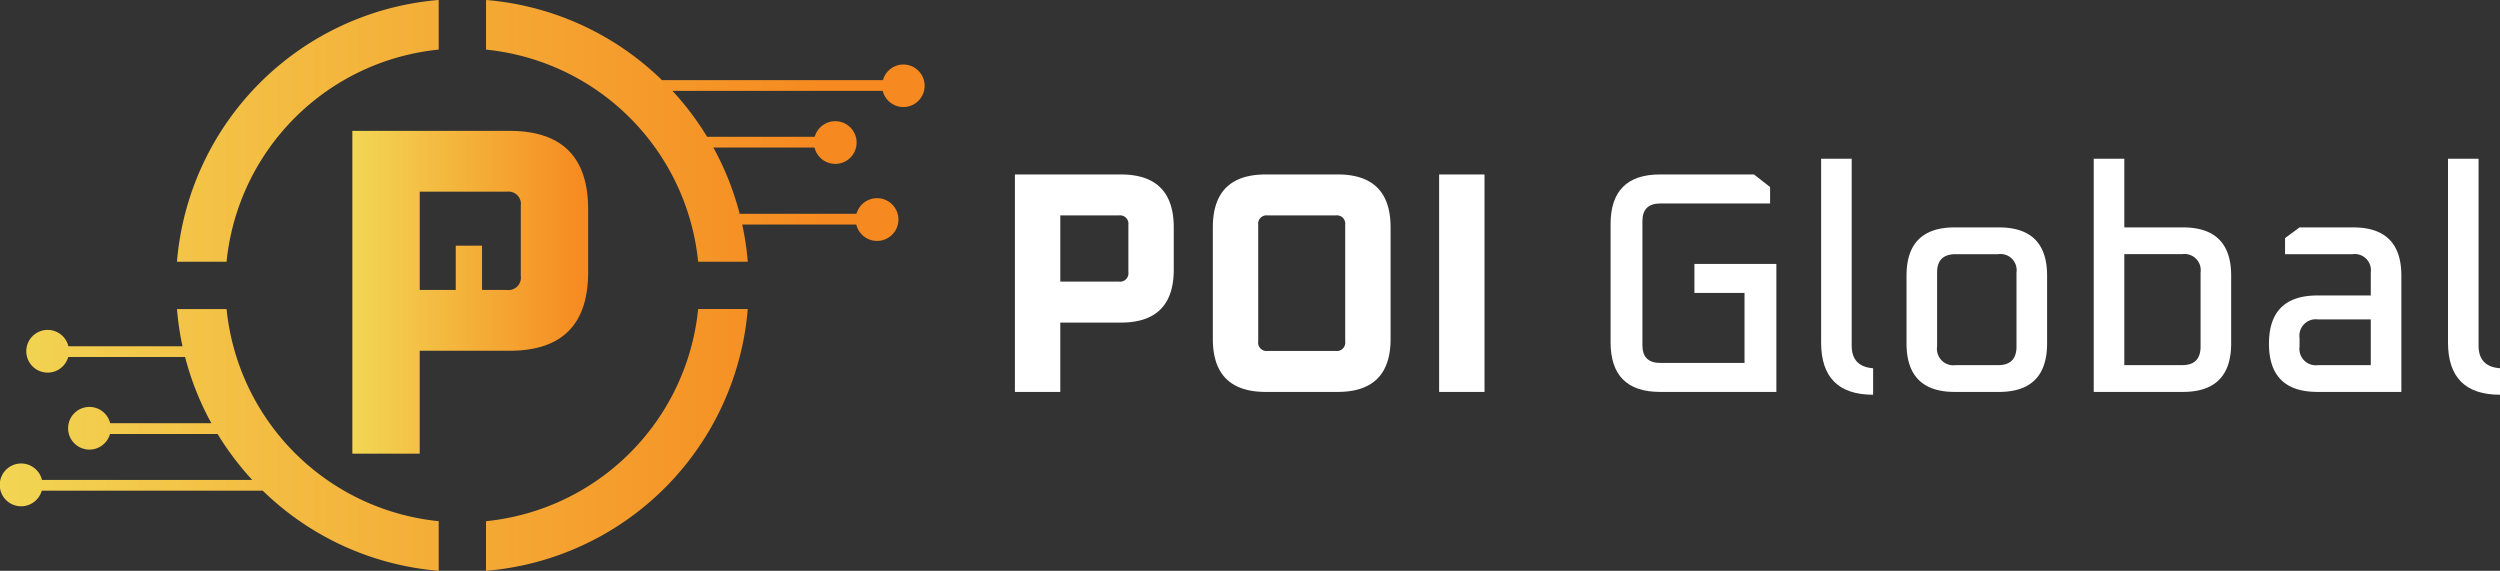 <svg xmlns="http://www.w3.org/2000/svg" xmlns:xlink="http://www.w3.org/1999/xlink" width="388" height="88.588" viewBox="0 0 388 88.588">
  <rect x="0" y="0" width="388" height="88.588" fill="#333333" stroke="none"/>
  <defs>
    <linearGradient id="linear-gradient" x1="-0.752" y1="0.5" x2="2.506" y2="0.5" gradientUnits="objectBoundingBox">
      <stop offset="0" stop-color="#f2d754"/>
      <stop offset="1" stop-color="#f6891f"/>
    </linearGradient>
    <linearGradient id="linear-gradient-2" x1="-1.932" y1="0.5" x2="1.325" y2="0.5" xlink:href="#linear-gradient"/>
    <linearGradient id="linear-gradient-3" x1="-1.153" y1="0.5" x2="0.791" y2="0.5" xlink:href="#linear-gradient"/>
    <linearGradient id="linear-gradient-4" x1="-0.045" y1="0.5" x2="1.898" y2="0.5" xlink:href="#linear-gradient"/>
    <linearGradient id="linear-gradient-5" x1="0" y1="0.5" x2="1" y2="0.5" xlink:href="#linear-gradient"/>
  </defs>
  <g id="poi-global" transform="translate(-31.175 -19.449)">
    <g id="Group_1" data-name="Group 1" transform="translate(188.689 44.077)">
      <path id="Path_1" data-name="Path 1" d="M353.191,108.548V74.8h16.435q8.218,0,8.218,8.218v6.555q0,8.218-8.218,8.218h-9.392v10.761Zm7.044-17.12h9.1a1.3,1.3,0,0,0,1.467-1.467V82.623a1.3,1.3,0,0,0-1.467-1.467h-9.1Z" transform="translate(-353.191 -72.351)" fill="#fff"/>
      <path id="Path_2" data-name="Path 2" d="M415.99,100.331V83.015q0-8.218,8.218-8.218H435.36q8.218,0,8.218,8.218v17.316q0,8.218-8.218,8.218H424.208Q415.99,108.548,415.99,100.331Zm7.044.391a1.3,1.3,0,0,0,1.467,1.467h10.566a1.3,1.3,0,0,0,1.467-1.467v-18.1a1.3,1.3,0,0,0-1.467-1.467H424.5a1.3,1.3,0,0,0-1.467,1.467Z" transform="translate(-385.272 -72.351)" fill="#fff"/>
      <path id="Path_3" data-name="Path 3" d="M487.789,108.548V74.8h7.043v33.751Z" transform="translate(-421.95 -72.351)" fill="#fff"/>
      <path id="Path_4" data-name="Path 4" d="M542.188,100.82V82.526q0-7.728,7.68-7.729h14.577l2.5,1.957V79.3H549.917q-2.788,0-2.788,2.739v19.273q0,2.74,2.788,2.739h13.06V93.189H555.2v-4.5h12.718v19.86h-18.05Q542.188,108.548,542.188,100.82Z" transform="translate(-449.74 -72.351)" fill="#fff"/>
      <path id="Path_5" data-name="Path 5" d="M608.988,98.314V69.8h4.744V98.8q0,3.278,3.327,3.522v4.109Q608.988,106.434,608.988,98.314Z" transform="translate(-483.865 -69.797)" fill="#fff"/>
      <path id="Path_6" data-name="Path 6" d="M636.087,109.6V99.08q0-7.483,7.484-7.484h6.848q7.484,0,7.484,7.484V109.6q0,7.534-7.484,7.533h-6.848Q636.087,117.13,636.087,109.6Zm4.745.489a2.55,2.55,0,0,0,2.885,2.886h6.6q2.836,0,2.838-2.886v-11.5a2.508,2.508,0,0,0-2.838-2.837h-6.6q-2.886,0-2.885,2.837Z" transform="translate(-497.708 -80.933)" fill="#fff"/>
      <path id="Path_7" data-name="Path 7" d="M695.486,105.994V69.8h4.745V80.46h9.1q7.484,0,7.485,7.484V98.461q0,7.534-7.485,7.533Zm4.745-4.158h9q2.836,0,2.837-2.886v-11.5a2.508,2.508,0,0,0-2.837-2.837h-9Z" transform="translate(-528.052 -69.797)" fill="#fff"/>
      <path id="Path_8" data-name="Path 8" d="M758.62,117.13q-7.534,0-7.533-7.484t7.533-7.484h8.266V98.591a2.508,2.508,0,0,0-2.837-2.837H753.581V93.259l2.251-1.663h8.316q7.484,0,7.484,7.484v18.05H758.62Zm-2.788-7.044a2.55,2.55,0,0,0,2.886,2.886h8.169v-7.093h-8.169a2.55,2.55,0,0,0-2.886,2.886Z" transform="translate(-556.456 -80.933)" fill="#fff"/>
      <path id="Path_9" data-name="Path 9" d="M807.887,98.314V69.8h4.744V98.8q0,3.278,3.327,3.522v4.109Q807.887,106.434,807.887,98.314Z" transform="translate(-585.472 -69.797)" fill="#fff"/>
    </g>
    <g id="Group_4" data-name="Group 4" transform="translate(31.175 19.449)">
      <g id="Group_2" data-name="Group 2" transform="translate(27.464)">
        <path id="Path_10" data-name="Path 10" d="M87.321,60.07h7.7a36.782,36.782,0,0,1,32.922-32.925v-7.7A44.451,44.451,0,0,0,87.321,60.07Z" transform="translate(-87.321 -19.449)" fill="url(#linear-gradient)"/>
        <path id="Path_11" data-name="Path 11" d="M185.385,150.43v7.7A44.45,44.45,0,0,0,226.007,117.5h-7.7A36.784,36.784,0,0,1,185.385,150.43Z" transform="translate(-137.417 -69.541)" fill="url(#linear-gradient-2)"/>
      </g>
      <g id="Group_3" data-name="Group 3" transform="translate(0 0)">
        <path id="Path_12" data-name="Path 12" d="M250.16,29.46a3.3,3.3,0,0,0-3.172,2.421h-34.3a44.3,44.3,0,0,0-27.3-12.432v7.7A36.784,36.784,0,0,1,218.307,60.07h7.7a44.484,44.484,0,0,0-.859-5.774h17.7a3.317,3.317,0,1,0,.032-1.669H224.749a44.171,44.171,0,0,0-4.081-10.277h15.7a3.313,3.313,0,1,0,.03-1.671H219.7a44.747,44.747,0,0,0-5.376-7.128h32.63a3.3,3.3,0,1,0,3.2-4.09Z" transform="translate(-109.954 -19.449)" fill="url(#linear-gradient-3)"/>
        <path id="Path_13" data-name="Path 13" d="M66.342,117.506h-7.7a44.883,44.883,0,0,0,.858,5.774H41.791a3.314,3.314,0,1,0-.03,1.669H59.9a44.144,44.144,0,0,0,4.081,10.277H48.273a3.311,3.311,0,1,0-.028,1.671h16.7a44.858,44.858,0,0,0,5.377,7.128H37.688a3.321,3.321,0,1,0-.033,1.669h34.3a44.278,44.278,0,0,0,27.306,12.433v-7.7A36.782,36.782,0,0,1,66.342,117.506Z" transform="translate(-31.175 -69.541)" fill="url(#linear-gradient-4)"/>
      </g>
    </g>
    <g id="Group_5" data-name="Group 5" transform="translate(85.863 39.76)">
      <path id="Path_14" data-name="Path 14" d="M167.374,60.973h-24.4v50.1h10.456V95.1h13.941q12.2,0,12.2-12.2V73.171Q179.574,60.973,167.374,60.973Zm1.743,22.509a1.925,1.925,0,0,1-2.178,2.178H163.1V78.79H159.02v6.87h-5.587V70.413h13.506a1.925,1.925,0,0,1,2.178,2.178V83.482Z" transform="translate(-142.977 -60.973)" fill="url(#linear-gradient-5)"/>
      <rect id="Rectangle_2" data-name="Rectangle 2" width="4.182" height="3.791" transform="translate(15.994 12.021)" fill="url(#linear-gradient-5)"/>
    </g>
  </g>
</svg>
